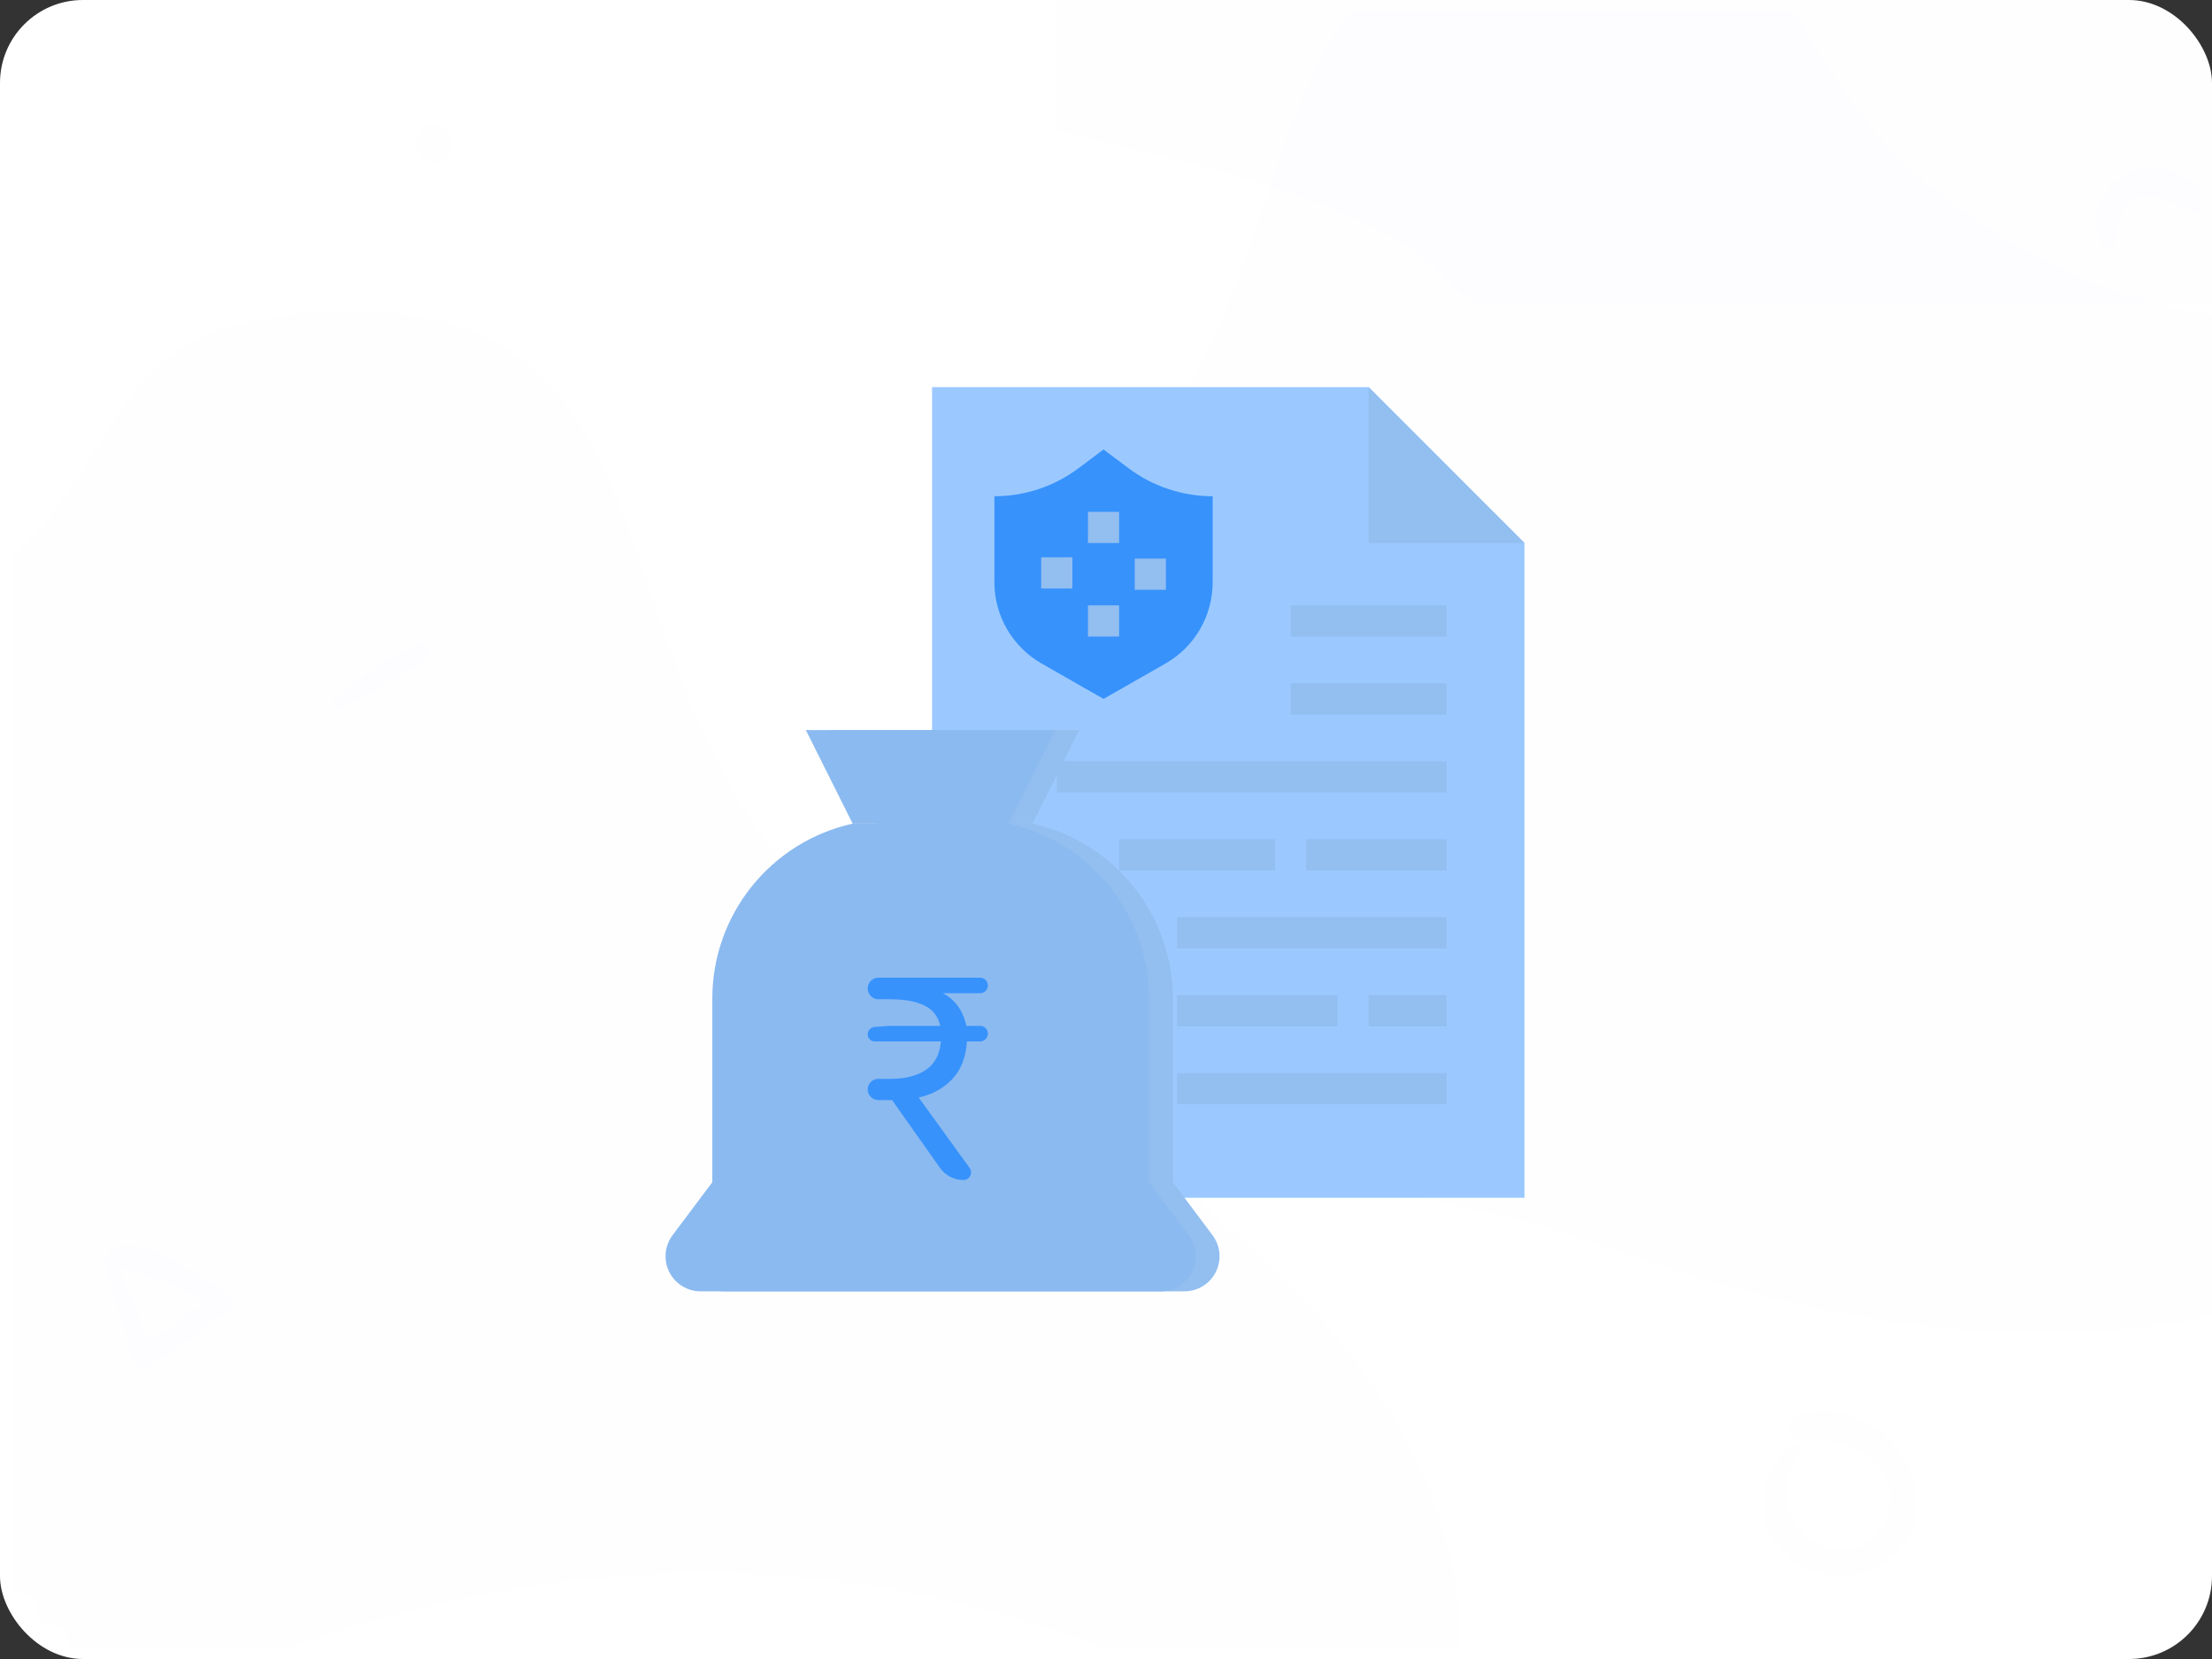 <svg xmlns="http://www.w3.org/2000/svg" xmlns:xlink="http://www.w3.org/1999/xlink" width="80" height="60" viewBox="0 0 80 60">
  <rect x="0" y="0" width="80" height="60" fill="#333333" stroke="none"/>
  <defs>
    <rect id="ic_claim_b2-a" width="80" height="60" x="0" y="0" rx="3"/>
    <rect id="ic_claim_b2-c" width="80" height="60" x="0" y="0" rx="3"/>
    <rect id="ic_claim_b2-e" width="80" height="60" x="0" y="0" rx="3"/>
    <rect id="ic_claim_b2-g" width="80" height="60" x="0" y="0" rx="3"/>
  </defs>
  <g fill="none" fill-rule="evenodd">
    <rect width="80" height="60" fill="#FFF" fill-rule="nonzero" rx="3"/>
    <mask id="ic_claim_b2-b" fill="#fff">
      <use xlink:href="#ic_claim_b2-a"/>
    </mask>
    <path fill="#96C7FF" fill-rule="nonzero" d="M67.975,23.404 C76.225,23.404 90.475,23.404 93.475,15.154 C96.475,6.904 71.531,7.388 65.725,1.581 C59.918,-4.225 50.556,-3.596 41.725,-3.596 C32.893,-3.596 34.567,-13.33 27.475,-11.846 C20.383,-10.362 26.725,-2.928 24.475,1.581 C24.475,4.384 24.475,11.658 24.475,23.404 C44.225,23.404 58.725,23.404 67.975,23.404 Z" mask="url(#ic_claim_b2-b)" opacity=".05" transform="rotate(180 58.862 5.702)"/>
    <mask id="ic_claim_b2-d" fill="#fff">
      <use xlink:href="#ic_claim_b2-c"/>
    </mask>
    <path fill="#3792FC" fill-rule="nonzero" d="M10.286,59.675 C39.733,49.205 52.821,72.763 52.821,59.675 C52.821,46.587 37.116,40.043 29.263,32.191 C21.41,24.338 24.847,11.25 12.903,11.25 C0.96,11.25 6.977,18.587 -6.074,24.338 C-19.125,30.089 -19.162,70.145 10.286,59.675 Z" mask="url(#ic_claim_b2-d)" opacity=".05"/>
    <mask id="ic_claim_b2-f" fill="#fff">
      <use xlink:href="#ic_claim_b2-e"/>
    </mask>
    <path fill="#3792FC" fill-rule="nonzero" d="M59.035,45.425 C88.483,34.955 101.571,58.513 101.571,45.425 C101.571,32.337 85.866,25.793 78.013,17.941 C70.16,10.088 73.597,-3 61.653,-3 C49.709,-3 55.727,4.337 42.676,10.088 C29.625,15.839 16.5,0.926 16.5,17.941 C16.5,34.955 29.588,55.895 59.035,45.425 Z" mask="url(#ic_claim_b2-f)" opacity=".05" transform="matrix(-1 0 0 1 118.07 0)"/>
    <mask id="ic_claim_b2-h" fill="#fff">
      <use xlink:href="#ic_claim_b2-g"/>
    </mask>
    <g fill-rule="nonzero" mask="url(#ic_claim_b2-h)">
      <g transform="translate(24 14)">
        <polygon fill="#9BC9FF" points="31.135 29.32 9.709 29.32 9.709 0 25.497 0 31.135 5.639"/>
        <polygon fill="#92BEF0" points="25.497 0 25.497 5.639 31.135 5.639"/>
        <path fill="#92BEF0" d="M18.838,32.703 L2.204,32.703 C1.503,32.703 0.935,32.135 0.935,31.435 L0.935,31.435 C0.935,31.16 1.024,30.893 1.189,30.673 L2.627,28.756 L2.627,22.114 C2.627,19.077 4.736,16.447 7.702,15.788 L13.34,15.788 C16.305,16.447 18.415,19.077 18.415,22.114 L18.415,28.756 L19.853,30.673 C20.017,30.893 20.106,31.16 20.106,31.435 L20.106,31.435 C20.106,32.135 19.538,32.703 18.838,32.703 Z"/>
        <polygon fill="#92BEF0" points="13.34 15.788 7.702 15.788 6.01 12.405 15.032 12.405"/>
        <path fill="#8BBAF0" d="M17.973,32.703 L1.339,32.703 C0.638,32.703 0.07,32.135 0.07,31.435 L0.07,31.435 C0.07,31.16 0.159,30.893 0.324,30.673 L1.762,28.756 L1.762,22.114 C1.762,19.077 3.872,16.447 6.837,15.788 L12.475,15.788 C15.44,16.447 17.55,19.077 17.55,22.114 L17.55,28.756 L18.988,30.673 C19.152,30.893 19.241,31.16 19.241,31.435 L19.241,31.435 C19.241,32.135 18.673,32.703 17.973,32.703 Z"/>
        <path fill="#3792FC" d="M11.068,28.24 L9.227,25.695 L9.227,25.695 C9.725,25.58 10.13,25.356 10.443,25.024 C10.757,24.691 10.933,24.238 10.971,23.664 L11.447,23.664 C11.602,23.664 11.728,23.539 11.728,23.383 C11.728,23.228 11.602,23.102 11.447,23.102 L10.948,23.102 L10.948,23.102 C10.895,22.835 10.795,22.599 10.65,22.397 C10.505,22.194 10.321,22.035 10.099,21.921 L11.447,21.921 C11.602,21.921 11.728,21.795 11.728,21.64 C11.728,21.485 11.602,21.359 11.447,21.359 L7.771,21.359 C7.555,21.359 7.381,21.533 7.381,21.749 C7.381,21.964 7.555,22.139 7.771,22.139 L8.195,22.139 L8.195,22.139 C8.7,22.139 9.107,22.211 9.417,22.357 C9.726,22.502 9.923,22.75 10.007,23.102 L8.172,23.102 L7.632,23.141 C7.491,23.152 7.381,23.27 7.381,23.412 C7.381,23.551 7.494,23.664 7.633,23.664 L10.03,23.664 L10.03,23.664 C9.992,24.123 9.814,24.463 9.497,24.685 C9.18,24.907 8.746,25.018 8.195,25.018 L7.765,25.018 C7.553,25.018 7.381,25.19 7.381,25.402 C7.381,25.614 7.553,25.786 7.765,25.786 L8.264,25.786 L8.264,25.786 L9.995,28.237 C10.19,28.513 10.507,28.677 10.845,28.677 C10.997,28.677 11.12,28.554 11.12,28.402 C11.12,28.344 11.102,28.287 11.068,28.24 Z"/>
        <polygon fill="#8BBAF0" points="12.475 15.788 6.837 15.788 5.145 12.405 14.167 12.405"/>
        <path fill="#3792FC" d="M11.964,3.947 L11.964,7.058 C11.964,8.272 12.615,9.394 13.669,9.996 L15.911,11.277 L18.154,9.996 C19.208,9.394 19.858,8.272 19.858,7.058 L19.858,3.947 L19.858,3.947 C18.76,3.947 17.692,3.591 16.813,2.932 L15.911,2.255 L15.009,2.932 C14.131,3.591 13.062,3.947 11.964,3.947 Z"/>
        <rect width="1.128" height="1.128" x="15.347" y="4.511" fill="#92BEF0"/>
        <rect width="1.128" height="1.128" x="15.347" y="7.894" fill="#92BEF0"/>
        <rect width="1.128" height="1.128" x="13.656" y="6.156" fill="#92BEF0"/>
        <rect width="1.128" height="1.128" x="17.039" y="6.202" fill="#92BEF0"/>
        <rect width="14.096" height="1.128" x="14.22" y="13.532" fill="#92BEF0"/>
        <rect width="5.639" height="1.128" x="16.475" y="16.352" fill="#92BEF0"/>
        <rect width="5.075" height="1.128" x="23.241" y="16.352" fill="#92BEF0"/>
        <polygon fill="#92BEF0" points="18.576 19.171 28.316 19.171 28.316 20.299 18.576 20.299"/>
        <polygon fill="#92BEF0" points="18.576 21.99 24.369 21.99 24.369 23.118 18.576 23.118"/>
        <rect width="2.819" height="1.128" x="25.497" y="21.99" fill="#92BEF0"/>
        <polygon fill="#92BEF0" points="18.576 24.809 28.316 24.809 28.316 25.937 18.576 25.937"/>
        <rect width="5.639" height="1.128" x="22.677" y="10.713" fill="#92BEF0"/>
        <rect width="5.639" height="1.128" x="22.677" y="7.894" fill="#92BEF0"/>
      </g>
    </g>
    <path fill="#3792FC" fill-rule="nonzero" d="M15.376,23.842 C15.726,23.59 15.381,23.1 15.012,23.295 C13.992,23.829 12.996,24.52 12.088,25.223 C11.901,25.363 12.036,25.731 12.277,25.617 C13.336,25.111 14.421,24.527 15.376,23.842 Z M16.137,4.692 C15.875,4.459 15.444,4.414 15.19,4.692 C14.933,4.972 14.941,5.359 15.19,5.639 C15.208,5.66 15.226,5.678 15.242,5.699 C15.475,5.964 15.961,5.956 16.197,5.699 C16.43,5.442 16.477,4.993 16.197,4.744 C16.176,4.726 16.158,4.708 16.137,4.692 Z M76.798,7.605 C77.277,6.853 77.957,7.041 78.616,7.374 C79.286,7.712 79.919,7.913 80.646,7.599 C81.784,7.107 82.32,5.39 81.232,4.581 C80.881,4.318 80.534,4.75 80.581,5.083 C80.646,5.543 80.875,6.054 80.48,6.449 C79.951,6.979 79.33,6.534 78.8,6.295 C78.23,6.038 77.622,5.982 77.036,6.22 C76.024,6.631 75.287,8.003 76.093,8.931 C76.206,9.06 76.478,9 76.506,8.821 C76.572,8.392 76.56,7.985 76.798,7.605 Z M64.322,55.998 C65.254,57.13 67.066,57.366 68.23,56.467 C71.049,54.291 68.11,50.282 65.072,51.111 C64.508,51.265 64.649,52.069 65.204,52.098 C66.092,52.147 67.045,52.181 67.754,52.807 C68.516,53.474 68.533,54.606 67.907,55.377 C66.249,57.412 63.372,54.415 65.113,52.591 C65.337,52.363 64.997,52.023 64.765,52.243 C63.725,53.242 63.331,54.796 64.322,55.998 Z M4.813,49.207 C4.901,49.493 5.173,49.585 5.42,49.415 C6.39,48.755 7.357,48.109 8.278,47.379 C8.455,47.238 8.416,46.955 8.243,46.835 C7.167,46.098 5.716,45.007 4.35,45 C4.004,44.996 3.761,45.487 4.114,45.688 C4.664,46.006 5.324,46.119 5.914,46.362 C6.591,46.645 7.265,46.976 7.865,47.403 C7.879,47.206 7.894,47.008 7.904,46.811 C6.877,47.442 5.91,48.152 4.936,48.858 C5.127,48.896 5.321,48.935 5.511,48.974 C5.095,47.795 4.668,46.627 4.205,45.466 C4.107,45.222 3.69,45.356 3.757,45.614 C4.082,46.821 4.438,48.014 4.813,49.207 Z" mask="url(#ic_claim_b2-h)" opacity=".05"/>
  </g>
</svg>
